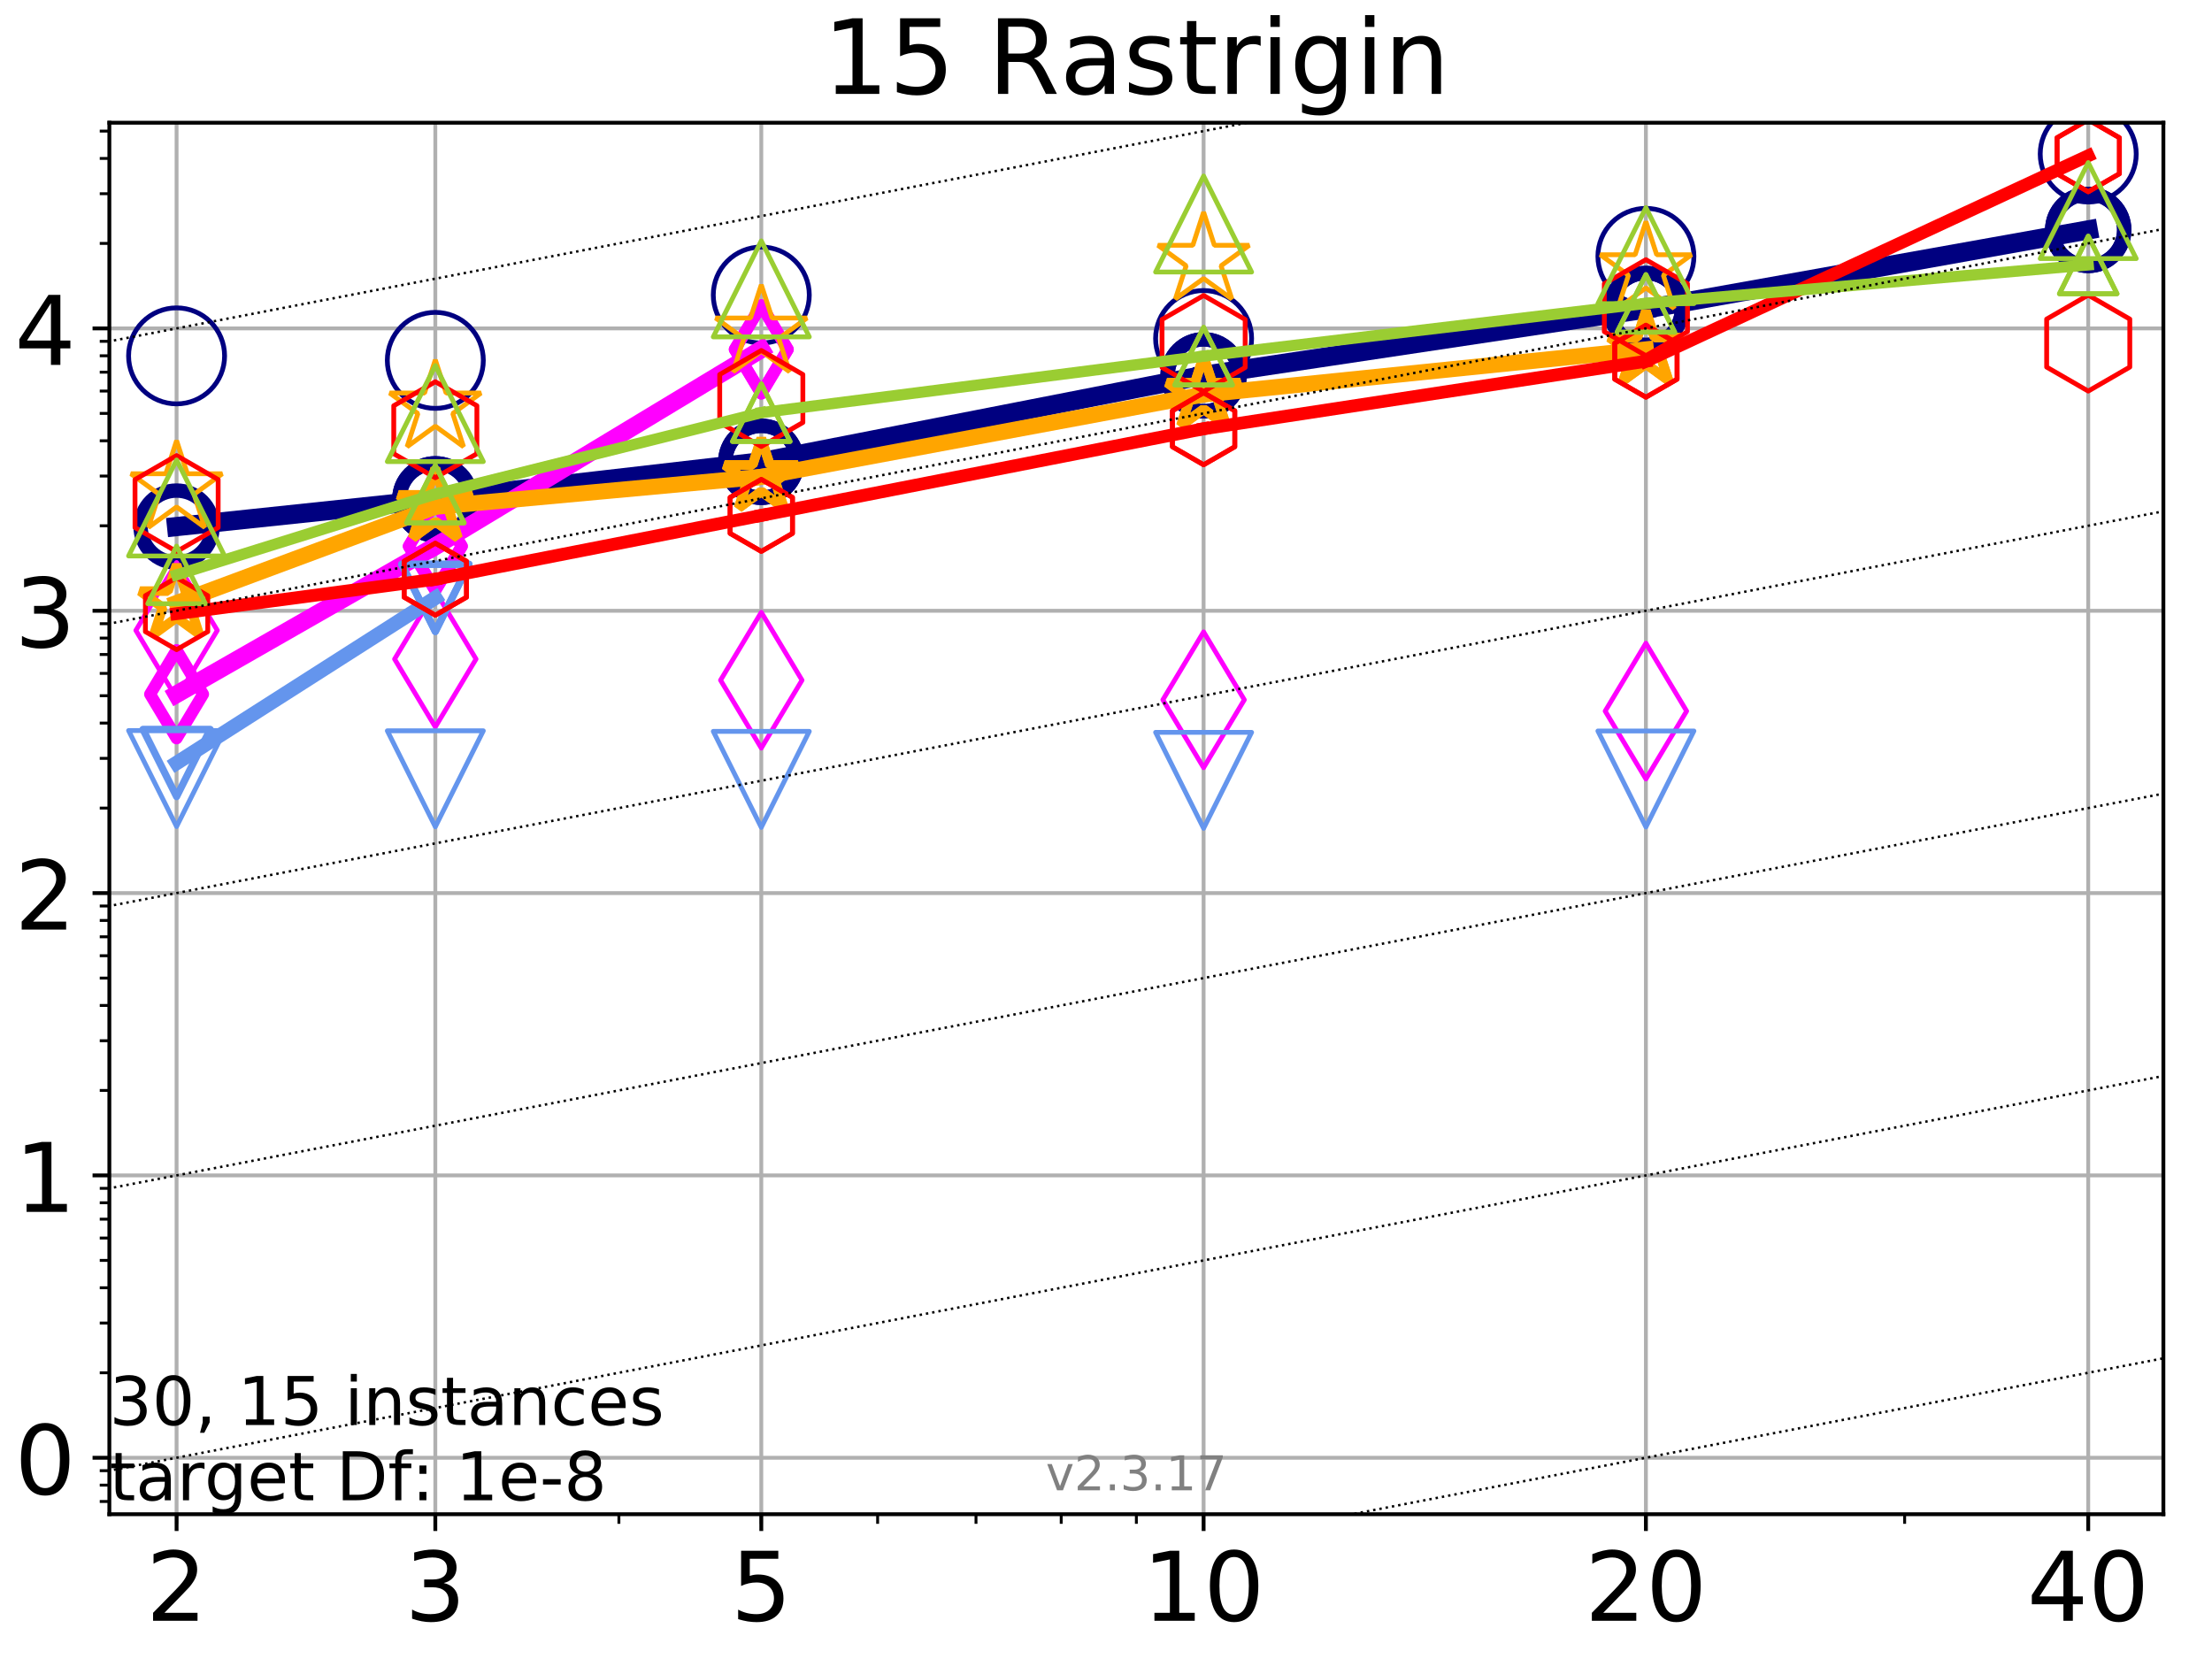 <?xml version="1.0" encoding="utf-8" standalone="no"?>
<!DOCTYPE svg PUBLIC "-//W3C//DTD SVG 1.1//EN"
  "http://www.w3.org/Graphics/SVG/1.1/DTD/svg11.dtd">
<!-- Created with matplotlib (https://matplotlib.org/) -->
<svg height="345.6pt" version="1.1" viewBox="0 0 460.8 345.6" width="460.8pt" xmlns="http://www.w3.org/2000/svg" xmlns:xlink="http://www.w3.org/1999/xlink">
 <defs>
  <style type="text/css">
*{stroke-linecap:butt;stroke-linejoin:round;}
  </style>
 </defs>
 <g id="figure_1">
  <g id="patch_1">
   <path d="M 0 345.6 
L 460.8 345.6 
L 460.8 0 
L 0 0 
z
" style="fill:#ffffff;"/>
  </g>
  <g id="axes_1">
   <g id="patch_2">
    <path d="M 22.78 315.44 
L 450.672 315.44 
L 450.672 25.56 
L 22.78 25.56 
z
" style="fill:#ffffff;"/>
   </g>
   <g id="matplotlib.axis_1">
    <g id="xtick_1">
     <g id="line2d_1">
      <path clip-path="url(#pf919f2ce60)" d="M 36.786 315.44 
L 36.786 25.56 
" style="fill:none;stroke:#b0b0b0;stroke-linecap:square;stroke-width:0.8;"/>
     </g>
     <g id="line2d_2">
      <defs>
       <path d="M 0 0 
L 0 3.5 
" id="m1b8f39b31f" style="stroke:#000000;stroke-width:0.8;"/>
      </defs>
      <g>
       <use style="stroke:#000000;stroke-width:0.8;" x="36.786" xlink:href="#m1b8f39b31f" y="315.44"/>
      </g>
     </g>
     <g id="text_1">
      <!-- 2 -->
      <defs>
       <path d="M 19.188 8.297 
L 53.609 8.297 
L 53.609 0 
L 7.328 0 
L 7.328 8.297 
Q 12.938 14.109 22.625 23.891 
Q 32.328 33.688 34.812 36.531 
Q 39.547 41.844 41.422 45.531 
Q 43.312 49.219 43.312 52.781 
Q 43.312 58.594 39.234 62.25 
Q 35.156 65.922 28.609 65.922 
Q 23.969 65.922 18.812 64.312 
Q 13.672 62.703 7.812 59.422 
L 7.812 69.391 
Q 13.766 71.781 18.938 73 
Q 24.125 74.219 28.422 74.219 
Q 39.75 74.219 46.484 68.547 
Q 53.219 62.891 53.219 53.422 
Q 53.219 48.922 51.531 44.891 
Q 49.859 40.875 45.406 35.406 
Q 44.188 33.984 37.641 27.219 
Q 31.109 20.453 19.188 8.297 
z
" id="DejaVuSans-50"/>
      </defs>
      <g transform="translate(30.423 337.637)scale(0.2 -0.2)">
       <use xlink:href="#DejaVuSans-50"/>
      </g>
     </g>
    </g>
    <g id="xtick_2">
     <g id="line2d_3">
      <path clip-path="url(#pf919f2ce60)" d="M 90.685 315.44 
L 90.685 25.56 
" style="fill:none;stroke:#b0b0b0;stroke-linecap:square;stroke-width:0.8;"/>
     </g>
     <g id="line2d_4">
      <g>
       <use style="stroke:#000000;stroke-width:0.8;" x="90.685" xlink:href="#m1b8f39b31f" y="315.44"/>
      </g>
     </g>
     <g id="text_2">
      <!-- 3 -->
      <defs>
       <path d="M 40.578 39.312 
Q 47.656 37.797 51.625 33 
Q 55.609 28.219 55.609 21.188 
Q 55.609 10.406 48.188 4.484 
Q 40.766 -1.422 27.094 -1.422 
Q 22.516 -1.422 17.656 -0.516 
Q 12.797 0.391 7.625 2.203 
L 7.625 11.719 
Q 11.719 9.328 16.594 8.109 
Q 21.484 6.891 26.812 6.891 
Q 36.078 6.891 40.938 10.547 
Q 45.797 14.203 45.797 21.188 
Q 45.797 27.641 41.281 31.266 
Q 36.766 34.906 28.719 34.906 
L 20.219 34.906 
L 20.219 43.016 
L 29.109 43.016 
Q 36.375 43.016 40.234 45.922 
Q 44.094 48.828 44.094 54.297 
Q 44.094 59.906 40.109 62.906 
Q 36.141 65.922 28.719 65.922 
Q 24.656 65.922 20.016 65.031 
Q 15.375 64.156 9.812 62.312 
L 9.812 71.094 
Q 15.438 72.656 20.344 73.438 
Q 25.25 74.219 29.594 74.219 
Q 40.828 74.219 47.359 69.109 
Q 53.906 64.016 53.906 55.328 
Q 53.906 49.266 50.438 45.094 
Q 46.969 40.922 40.578 39.312 
z
" id="DejaVuSans-51"/>
      </defs>
      <g transform="translate(84.323 337.637)scale(0.2 -0.2)">
       <use xlink:href="#DejaVuSans-51"/>
      </g>
     </g>
    </g>
    <g id="xtick_3">
     <g id="line2d_5">
      <path clip-path="url(#pf919f2ce60)" d="M 158.59 315.44 
L 158.59 25.56 
" style="fill:none;stroke:#b0b0b0;stroke-linecap:square;stroke-width:0.8;"/>
     </g>
     <g id="line2d_6">
      <g>
       <use style="stroke:#000000;stroke-width:0.8;" x="158.59" xlink:href="#m1b8f39b31f" y="315.44"/>
      </g>
     </g>
     <g id="text_3">
      <!-- 5 -->
      <defs>
       <path d="M 10.797 72.906 
L 49.516 72.906 
L 49.516 64.594 
L 19.828 64.594 
L 19.828 46.734 
Q 21.969 47.469 24.109 47.828 
Q 26.266 48.188 28.422 48.188 
Q 40.625 48.188 47.75 41.5 
Q 54.891 34.812 54.891 23.391 
Q 54.891 11.625 47.562 5.094 
Q 40.234 -1.422 26.906 -1.422 
Q 22.312 -1.422 17.547 -0.641 
Q 12.797 0.141 7.719 1.703 
L 7.719 11.625 
Q 12.109 9.234 16.797 8.062 
Q 21.484 6.891 26.703 6.891 
Q 35.156 6.891 40.078 11.328 
Q 45.016 15.766 45.016 23.391 
Q 45.016 31 40.078 35.438 
Q 35.156 39.891 26.703 39.891 
Q 22.75 39.891 18.812 39.016 
Q 14.891 38.141 10.797 36.281 
z
" id="DejaVuSans-53"/>
      </defs>
      <g transform="translate(152.228 337.637)scale(0.2 -0.2)">
       <use xlink:href="#DejaVuSans-53"/>
      </g>
     </g>
    </g>
    <g id="xtick_4">
     <g id="line2d_7">
      <path clip-path="url(#pf919f2ce60)" d="M 250.732 315.44 
L 250.732 25.56 
" style="fill:none;stroke:#b0b0b0;stroke-linecap:square;stroke-width:0.8;"/>
     </g>
     <g id="line2d_8">
      <g>
       <use style="stroke:#000000;stroke-width:0.8;" x="250.732" xlink:href="#m1b8f39b31f" y="315.44"/>
      </g>
     </g>
     <g id="text_4">
      <!-- 10 -->
      <defs>
       <path d="M 12.406 8.297 
L 28.516 8.297 
L 28.516 63.922 
L 10.984 60.406 
L 10.984 69.391 
L 28.422 72.906 
L 38.281 72.906 
L 38.281 8.297 
L 54.391 8.297 
L 54.391 0 
L 12.406 0 
z
" id="DejaVuSans-49"/>
       <path d="M 31.781 66.406 
Q 24.172 66.406 20.328 58.906 
Q 16.5 51.422 16.5 36.375 
Q 16.5 21.391 20.328 13.891 
Q 24.172 6.391 31.781 6.391 
Q 39.453 6.391 43.281 13.891 
Q 47.125 21.391 47.125 36.375 
Q 47.125 51.422 43.281 58.906 
Q 39.453 66.406 31.781 66.406 
z
M 31.781 74.219 
Q 44.047 74.219 50.516 64.516 
Q 56.984 54.828 56.984 36.375 
Q 56.984 17.969 50.516 8.266 
Q 44.047 -1.422 31.781 -1.422 
Q 19.531 -1.422 13.062 8.266 
Q 6.594 17.969 6.594 36.375 
Q 6.594 54.828 13.062 64.516 
Q 19.531 74.219 31.781 74.219 
z
" id="DejaVuSans-48"/>
      </defs>
      <g transform="translate(238.007 337.637)scale(0.2 -0.2)">
       <use xlink:href="#DejaVuSans-49"/>
       <use x="63.623" xlink:href="#DejaVuSans-48"/>
      </g>
     </g>
    </g>
    <g id="xtick_5">
     <g id="line2d_9">
      <path clip-path="url(#pf919f2ce60)" d="M 342.873 315.44 
L 342.873 25.56 
" style="fill:none;stroke:#b0b0b0;stroke-linecap:square;stroke-width:0.8;"/>
     </g>
     <g id="line2d_10">
      <g>
       <use style="stroke:#000000;stroke-width:0.8;" x="342.873" xlink:href="#m1b8f39b31f" y="315.44"/>
      </g>
     </g>
     <g id="text_5">
      <!-- 20 -->
      <g transform="translate(330.148 337.637)scale(0.2 -0.2)">
       <use xlink:href="#DejaVuSans-50"/>
       <use x="63.623" xlink:href="#DejaVuSans-48"/>
      </g>
     </g>
    </g>
    <g id="xtick_6">
     <g id="line2d_11">
      <path clip-path="url(#pf919f2ce60)" d="M 435.015 315.44 
L 435.015 25.56 
" style="fill:none;stroke:#b0b0b0;stroke-linecap:square;stroke-width:0.8;"/>
     </g>
     <g id="line2d_12">
      <g>
       <use style="stroke:#000000;stroke-width:0.8;" x="435.015" xlink:href="#m1b8f39b31f" y="315.44"/>
      </g>
     </g>
     <g id="text_6">
      <!-- 40 -->
      <defs>
       <path d="M 37.797 64.312 
L 12.891 25.391 
L 37.797 25.391 
z
M 35.203 72.906 
L 47.609 72.906 
L 47.609 25.391 
L 58.016 25.391 
L 58.016 17.188 
L 47.609 17.188 
L 47.609 0 
L 37.797 0 
L 37.797 17.188 
L 4.891 17.188 
L 4.891 26.703 
z
" id="DejaVuSans-52"/>
      </defs>
      <g transform="translate(422.29 337.637)scale(0.2 -0.2)">
       <use xlink:href="#DejaVuSans-52"/>
       <use x="63.623" xlink:href="#DejaVuSans-48"/>
      </g>
     </g>
    </g>
    <g id="xtick_7">
     <g id="line2d_13">
      <defs>
       <path d="M 0 0 
L 0 2 
" id="m46d5a27f2d" style="stroke:#000000;stroke-width:0.6;"/>
      </defs>
      <g>
       <use style="stroke:#000000;stroke-width:0.6;" x="36.786" xlink:href="#m46d5a27f2d" y="315.44"/>
      </g>
     </g>
    </g>
    <g id="xtick_8">
     <g id="line2d_14">
      <g>
       <use style="stroke:#000000;stroke-width:0.6;" x="90.685" xlink:href="#m46d5a27f2d" y="315.44"/>
      </g>
     </g>
    </g>
    <g id="xtick_9">
     <g id="line2d_15">
      <g>
       <use style="stroke:#000000;stroke-width:0.6;" x="128.927" xlink:href="#m46d5a27f2d" y="315.44"/>
      </g>
     </g>
    </g>
    <g id="xtick_10">
     <g id="line2d_16">
      <g>
       <use style="stroke:#000000;stroke-width:0.6;" x="158.59" xlink:href="#m46d5a27f2d" y="315.44"/>
      </g>
     </g>
    </g>
    <g id="xtick_11">
     <g id="line2d_17">
      <g>
       <use style="stroke:#000000;stroke-width:0.6;" x="182.827" xlink:href="#m46d5a27f2d" y="315.44"/>
      </g>
     </g>
    </g>
    <g id="xtick_12">
     <g id="line2d_18">
      <g>
       <use style="stroke:#000000;stroke-width:0.6;" x="203.318" xlink:href="#m46d5a27f2d" y="315.44"/>
      </g>
     </g>
    </g>
    <g id="xtick_13">
     <g id="line2d_19">
      <g>
       <use style="stroke:#000000;stroke-width:0.6;" x="221.069" xlink:href="#m46d5a27f2d" y="315.44"/>
      </g>
     </g>
    </g>
    <g id="xtick_14">
     <g id="line2d_20">
      <g>
       <use style="stroke:#000000;stroke-width:0.6;" x="236.726" xlink:href="#m46d5a27f2d" y="315.44"/>
      </g>
     </g>
    </g>
    <g id="xtick_15">
     <g id="line2d_21">
      <g>
       <use style="stroke:#000000;stroke-width:0.6;" x="342.873" xlink:href="#m46d5a27f2d" y="315.44"/>
      </g>
     </g>
    </g>
    <g id="xtick_16">
     <g id="line2d_22">
      <g>
       <use style="stroke:#000000;stroke-width:0.6;" x="396.773" xlink:href="#m46d5a27f2d" y="315.44"/>
      </g>
     </g>
    </g>
    <g id="xtick_17">
     <g id="line2d_23">
      <g>
       <use style="stroke:#000000;stroke-width:0.6;" x="435.015" xlink:href="#m46d5a27f2d" y="315.44"/>
      </g>
     </g>
    </g>
   </g>
   <g id="matplotlib.axis_2">
    <g id="ytick_1">
     <g id="line2d_24">
      <path clip-path="url(#pf919f2ce60)" d="M 22.78 303.677 
L 450.672 303.677 
" style="fill:none;stroke:#b0b0b0;stroke-linecap:square;stroke-width:0.8;"/>
     </g>
     <g id="line2d_25">
      <defs>
       <path d="M 0 0 
L -3.5 0 
" id="m26dffdfd62" style="stroke:#000000;stroke-width:0.8;"/>
      </defs>
      <g>
       <use style="stroke:#000000;stroke-width:0.8;" x="22.78" xlink:href="#m26dffdfd62" y="303.677"/>
      </g>
     </g>
     <g id="text_7">
      <!-- 0 -->
      <g transform="translate(3.055 311.275)scale(0.2 -0.2)">
       <use xlink:href="#DejaVuSans-48"/>
      </g>
     </g>
    </g>
    <g id="ytick_2">
     <g id="line2d_26">
      <path clip-path="url(#pf919f2ce60)" d="M 22.78 244.862 
L 450.672 244.862 
" style="fill:none;stroke:#b0b0b0;stroke-linecap:square;stroke-width:0.8;"/>
     </g>
     <g id="line2d_27">
      <g>
       <use style="stroke:#000000;stroke-width:0.8;" x="22.78" xlink:href="#m26dffdfd62" y="244.862"/>
      </g>
     </g>
     <g id="text_8">
      <!-- 1 -->
      <g transform="translate(3.055 252.46)scale(0.2 -0.2)">
       <use xlink:href="#DejaVuSans-49"/>
      </g>
     </g>
    </g>
    <g id="ytick_3">
     <g id="line2d_28">
      <path clip-path="url(#pf919f2ce60)" d="M 22.78 186.046 
L 450.672 186.046 
" style="fill:none;stroke:#b0b0b0;stroke-linecap:square;stroke-width:0.8;"/>
     </g>
     <g id="line2d_29">
      <g>
       <use style="stroke:#000000;stroke-width:0.8;" x="22.78" xlink:href="#m26dffdfd62" y="186.046"/>
      </g>
     </g>
     <g id="text_9">
      <!-- 2 -->
      <g transform="translate(3.055 193.645)scale(0.2 -0.2)">
       <use xlink:href="#DejaVuSans-50"/>
      </g>
     </g>
    </g>
    <g id="ytick_4">
     <g id="line2d_30">
      <path clip-path="url(#pf919f2ce60)" d="M 22.78 127.231 
L 450.672 127.231 
" style="fill:none;stroke:#b0b0b0;stroke-linecap:square;stroke-width:0.8;"/>
     </g>
     <g id="line2d_31">
      <g>
       <use style="stroke:#000000;stroke-width:0.8;" x="22.78" xlink:href="#m26dffdfd62" y="127.231"/>
      </g>
     </g>
     <g id="text_10">
      <!-- 3 -->
      <g transform="translate(3.055 134.829)scale(0.2 -0.2)">
       <use xlink:href="#DejaVuSans-51"/>
      </g>
     </g>
    </g>
    <g id="ytick_5">
     <g id="line2d_32">
      <path clip-path="url(#pf919f2ce60)" d="M 22.78 68.416 
L 450.672 68.416 
" style="fill:none;stroke:#b0b0b0;stroke-linecap:square;stroke-width:0.8;"/>
     </g>
     <g id="line2d_33">
      <g>
       <use style="stroke:#000000;stroke-width:0.8;" x="22.78" xlink:href="#m26dffdfd62" y="68.416"/>
      </g>
     </g>
     <g id="text_11">
      <!-- 4 -->
      <g transform="translate(3.055 76.014)scale(0.2 -0.2)">
       <use xlink:href="#DejaVuSans-52"/>
      </g>
     </g>
    </g>
    <g id="ytick_6">
     <g id="line2d_34">
      <defs>
       <path d="M 0 0 
L -2 0 
" id="m050c83ac6c" style="stroke:#000000;stroke-width:0.6;"/>
      </defs>
      <g>
       <use style="stroke:#000000;stroke-width:0.6;" x="22.78" xlink:href="#m050c83ac6c" y="312.788"/>
      </g>
     </g>
    </g>
    <g id="ytick_7">
     <g id="line2d_35">
      <g>
       <use style="stroke:#000000;stroke-width:0.6;" x="22.78" xlink:href="#m050c83ac6c" y="309.377"/>
      </g>
     </g>
    </g>
    <g id="ytick_8">
     <g id="line2d_36">
      <g>
       <use style="stroke:#000000;stroke-width:0.6;" x="22.78" xlink:href="#m050c83ac6c" y="306.368"/>
      </g>
     </g>
    </g>
    <g id="ytick_9">
     <g id="line2d_37">
      <g>
       <use style="stroke:#000000;stroke-width:0.6;" x="22.78" xlink:href="#m050c83ac6c" y="285.972"/>
      </g>
     </g>
    </g>
    <g id="ytick_10">
     <g id="line2d_38">
      <g>
       <use style="stroke:#000000;stroke-width:0.6;" x="22.78" xlink:href="#m050c83ac6c" y="275.615"/>
      </g>
     </g>
    </g>
    <g id="ytick_11">
     <g id="line2d_39">
      <g>
       <use style="stroke:#000000;stroke-width:0.6;" x="22.78" xlink:href="#m050c83ac6c" y="268.267"/>
      </g>
     </g>
    </g>
    <g id="ytick_12">
     <g id="line2d_40">
      <g>
       <use style="stroke:#000000;stroke-width:0.6;" x="22.78" xlink:href="#m050c83ac6c" y="262.567"/>
      </g>
     </g>
    </g>
    <g id="ytick_13">
     <g id="line2d_41">
      <g>
       <use style="stroke:#000000;stroke-width:0.6;" x="22.78" xlink:href="#m050c83ac6c" y="257.91"/>
      </g>
     </g>
    </g>
    <g id="ytick_14">
     <g id="line2d_42">
      <g>
       <use style="stroke:#000000;stroke-width:0.6;" x="22.78" xlink:href="#m050c83ac6c" y="253.972"/>
      </g>
     </g>
    </g>
    <g id="ytick_15">
     <g id="line2d_43">
      <g>
       <use style="stroke:#000000;stroke-width:0.6;" x="22.78" xlink:href="#m050c83ac6c" y="250.561"/>
      </g>
     </g>
    </g>
    <g id="ytick_16">
     <g id="line2d_44">
      <g>
       <use style="stroke:#000000;stroke-width:0.6;" x="22.78" xlink:href="#m050c83ac6c" y="247.553"/>
      </g>
     </g>
    </g>
    <g id="ytick_17">
     <g id="line2d_45">
      <g>
       <use style="stroke:#000000;stroke-width:0.6;" x="22.78" xlink:href="#m050c83ac6c" y="227.156"/>
      </g>
     </g>
    </g>
    <g id="ytick_18">
     <g id="line2d_46">
      <g>
       <use style="stroke:#000000;stroke-width:0.6;" x="22.78" xlink:href="#m050c83ac6c" y="216.8"/>
      </g>
     </g>
    </g>
    <g id="ytick_19">
     <g id="line2d_47">
      <g>
       <use style="stroke:#000000;stroke-width:0.6;" x="22.78" xlink:href="#m050c83ac6c" y="209.451"/>
      </g>
     </g>
    </g>
    <g id="ytick_20">
     <g id="line2d_48">
      <g>
       <use style="stroke:#000000;stroke-width:0.6;" x="22.78" xlink:href="#m050c83ac6c" y="203.752"/>
      </g>
     </g>
    </g>
    <g id="ytick_21">
     <g id="line2d_49">
      <g>
       <use style="stroke:#000000;stroke-width:0.6;" x="22.78" xlink:href="#m050c83ac6c" y="199.094"/>
      </g>
     </g>
    </g>
    <g id="ytick_22">
     <g id="line2d_50">
      <g>
       <use style="stroke:#000000;stroke-width:0.6;" x="22.78" xlink:href="#m050c83ac6c" y="195.157"/>
      </g>
     </g>
    </g>
    <g id="ytick_23">
     <g id="line2d_51">
      <g>
       <use style="stroke:#000000;stroke-width:0.6;" x="22.78" xlink:href="#m050c83ac6c" y="191.746"/>
      </g>
     </g>
    </g>
    <g id="ytick_24">
     <g id="line2d_52">
      <g>
       <use style="stroke:#000000;stroke-width:0.6;" x="22.78" xlink:href="#m050c83ac6c" y="188.738"/>
      </g>
     </g>
    </g>
    <g id="ytick_25">
     <g id="line2d_53">
      <g>
       <use style="stroke:#000000;stroke-width:0.6;" x="22.78" xlink:href="#m050c83ac6c" y="168.341"/>
      </g>
     </g>
    </g>
    <g id="ytick_26">
     <g id="line2d_54">
      <g>
       <use style="stroke:#000000;stroke-width:0.6;" x="22.78" xlink:href="#m050c83ac6c" y="157.984"/>
      </g>
     </g>
    </g>
    <g id="ytick_27">
     <g id="line2d_55">
      <g>
       <use style="stroke:#000000;stroke-width:0.6;" x="22.78" xlink:href="#m050c83ac6c" y="150.636"/>
      </g>
     </g>
    </g>
    <g id="ytick_28">
     <g id="line2d_56">
      <g>
       <use style="stroke:#000000;stroke-width:0.6;" x="22.78" xlink:href="#m050c83ac6c" y="144.936"/>
      </g>
     </g>
    </g>
    <g id="ytick_29">
     <g id="line2d_57">
      <g>
       <use style="stroke:#000000;stroke-width:0.6;" x="22.78" xlink:href="#m050c83ac6c" y="140.279"/>
      </g>
     </g>
    </g>
    <g id="ytick_30">
     <g id="line2d_58">
      <g>
       <use style="stroke:#000000;stroke-width:0.6;" x="22.78" xlink:href="#m050c83ac6c" y="136.342"/>
      </g>
     </g>
    </g>
    <g id="ytick_31">
     <g id="line2d_59">
      <g>
       <use style="stroke:#000000;stroke-width:0.6;" x="22.78" xlink:href="#m050c83ac6c" y="132.931"/>
      </g>
     </g>
    </g>
    <g id="ytick_32">
     <g id="line2d_60">
      <g>
       <use style="stroke:#000000;stroke-width:0.6;" x="22.78" xlink:href="#m050c83ac6c" y="129.922"/>
      </g>
     </g>
    </g>
    <g id="ytick_33">
     <g id="line2d_61">
      <g>
       <use style="stroke:#000000;stroke-width:0.6;" x="22.78" xlink:href="#m050c83ac6c" y="109.526"/>
      </g>
     </g>
    </g>
    <g id="ytick_34">
     <g id="line2d_62">
      <g>
       <use style="stroke:#000000;stroke-width:0.6;" x="22.78" xlink:href="#m050c83ac6c" y="99.169"/>
      </g>
     </g>
    </g>
    <g id="ytick_35">
     <g id="line2d_63">
      <g>
       <use style="stroke:#000000;stroke-width:0.6;" x="22.78" xlink:href="#m050c83ac6c" y="91.821"/>
      </g>
     </g>
    </g>
    <g id="ytick_36">
     <g id="line2d_64">
      <g>
       <use style="stroke:#000000;stroke-width:0.6;" x="22.78" xlink:href="#m050c83ac6c" y="86.121"/>
      </g>
     </g>
    </g>
    <g id="ytick_37">
     <g id="line2d_65">
      <g>
       <use style="stroke:#000000;stroke-width:0.6;" x="22.78" xlink:href="#m050c83ac6c" y="81.464"/>
      </g>
     </g>
    </g>
    <g id="ytick_38">
     <g id="line2d_66">
      <g>
       <use style="stroke:#000000;stroke-width:0.6;" x="22.78" xlink:href="#m050c83ac6c" y="77.526"/>
      </g>
     </g>
    </g>
    <g id="ytick_39">
     <g id="line2d_67">
      <g>
       <use style="stroke:#000000;stroke-width:0.6;" x="22.78" xlink:href="#m050c83ac6c" y="74.116"/>
      </g>
     </g>
    </g>
    <g id="ytick_40">
     <g id="line2d_68">
      <g>
       <use style="stroke:#000000;stroke-width:0.6;" x="22.78" xlink:href="#m050c83ac6c" y="71.107"/>
      </g>
     </g>
    </g>
    <g id="ytick_41">
     <g id="line2d_69">
      <g>
       <use style="stroke:#000000;stroke-width:0.6;" x="22.78" xlink:href="#m050c83ac6c" y="50.711"/>
      </g>
     </g>
    </g>
    <g id="ytick_42">
     <g id="line2d_70">
      <g>
       <use style="stroke:#000000;stroke-width:0.6;" x="22.78" xlink:href="#m050c83ac6c" y="40.354"/>
      </g>
     </g>
    </g>
    <g id="ytick_43">
     <g id="line2d_71">
      <g>
       <use style="stroke:#000000;stroke-width:0.6;" x="22.78" xlink:href="#m050c83ac6c" y="33.005"/>
      </g>
     </g>
    </g>
    <g id="ytick_44">
     <g id="line2d_72">
      <g>
       <use style="stroke:#000000;stroke-width:0.6;" x="22.78" xlink:href="#m050c83ac6c" y="27.306"/>
      </g>
     </g>
    </g>
   </g>
   <g id="line2d_73">
    <path clip-path="url(#pf919f2ce60)" d="M 36.786 109.696 
L 90.685 104.018 
" style="fill:none;stroke:#000080;stroke-linecap:square;stroke-width:4;"/>
    <defs>
     <path d="M 0 7.5 
C 1.989 7.5 3.897 6.71 5.303 5.303 
C 6.71 3.897 7.5 1.989 7.5 0 
C 7.5 -1.989 6.71 -3.897 5.303 -5.303 
C 3.897 -6.71 1.989 -7.5 0 -7.5 
C -1.989 -7.5 -3.897 -6.71 -5.303 -5.303 
C -6.71 -3.897 -7.5 -1.989 -7.5 0 
C -7.5 1.989 -6.71 3.897 -5.303 5.303 
C -3.897 6.71 -1.989 7.5 0 7.5 
z
" id="m140e407a21" style="stroke:#000080;stroke-width:3;"/>
    </defs>
    <g clip-path="url(#pf919f2ce60)">
     <use style="fill-opacity:0;stroke:#000080;stroke-width:3;" x="36.786" xlink:href="#m140e407a21" y="109.696"/>
     <use style="fill-opacity:0;stroke:#000080;stroke-width:3;" x="90.685" xlink:href="#m140e407a21" y="104.018"/>
    </g>
   </g>
   <g id="line2d_74">
    <path clip-path="url(#pf919f2ce60)" d="M 90.685 104.018 
L 158.59 96.202 
" style="fill:none;stroke:#000080;stroke-linecap:square;stroke-width:4;"/>
    <g clip-path="url(#pf919f2ce60)">
     <use style="fill-opacity:0;stroke:#000080;stroke-width:3;" x="90.685" xlink:href="#m140e407a21" y="104.018"/>
     <use style="fill-opacity:0;stroke:#000080;stroke-width:3;" x="158.59" xlink:href="#m140e407a21" y="96.202"/>
    </g>
   </g>
   <g id="line2d_75">
    <path clip-path="url(#pf919f2ce60)" d="M 158.59 96.202 
L 250.732 78.189 
" style="fill:none;stroke:#000080;stroke-linecap:square;stroke-width:4;"/>
    <g clip-path="url(#pf919f2ce60)">
     <use style="fill-opacity:0;stroke:#000080;stroke-width:3;" x="158.59" xlink:href="#m140e407a21" y="96.202"/>
     <use style="fill-opacity:0;stroke:#000080;stroke-width:3;" x="250.732" xlink:href="#m140e407a21" y="78.189"/>
    </g>
   </g>
   <g id="line2d_76">
    <path clip-path="url(#pf919f2ce60)" d="M 250.732 78.189 
L 342.873 64.37 
" style="fill:none;stroke:#000080;stroke-linecap:square;stroke-width:4;"/>
    <g clip-path="url(#pf919f2ce60)">
     <use style="fill-opacity:0;stroke:#000080;stroke-width:3;" x="250.732" xlink:href="#m140e407a21" y="78.189"/>
     <use style="fill-opacity:0;stroke:#000080;stroke-width:3;" x="342.873" xlink:href="#m140e407a21" y="64.37"/>
    </g>
   </g>
   <g id="line2d_77">
    <path clip-path="url(#pf919f2ce60)" d="M 342.873 64.37 
L 435.015 47.893 
" style="fill:none;stroke:#000080;stroke-linecap:square;stroke-width:4;"/>
    <g clip-path="url(#pf919f2ce60)">
     <use style="fill-opacity:0;stroke:#000080;stroke-width:3;" x="342.873" xlink:href="#m140e407a21" y="64.37"/>
     <use style="fill-opacity:0;stroke:#000080;stroke-width:3;" x="435.015" xlink:href="#m140e407a21" y="47.893"/>
    </g>
   </g>
   <g id="line2d_78">
    <path clip-path="url(#pf919f2ce60)" d="M 435.015 47.893 
" style="fill:none;stroke:#000080;stroke-linecap:square;stroke-width:4;"/>
    <g clip-path="url(#pf919f2ce60)">
     <use style="fill-opacity:0;stroke:#000080;stroke-width:3;" x="435.015" xlink:href="#m140e407a21" y="47.893"/>
    </g>
   </g>
   <g id="line2d_79"/>
   <g id="line2d_80">
    <defs>
     <path d="M 0 10 
C 2.652 10 5.196 8.946 7.071 7.071 
C 8.946 5.196 10 2.652 10 0 
C 10 -2.652 8.946 -5.196 7.071 -7.071 
C 5.196 -8.946 2.652 -10 0 -10 
C -2.652 -10 -5.196 -8.946 -7.071 -7.071 
C -8.946 -5.196 -10 -2.652 -10 0 
C -10 2.652 -8.946 5.196 -7.071 7.071 
C -5.196 8.946 -2.652 10 0 10 
z
" id="m36374aa83f" style="stroke:#000080;"/>
    </defs>
    <g clip-path="url(#pf919f2ce60)">
     <use style="fill-opacity:0;stroke:#000080;" x="36.786" xlink:href="#m36374aa83f" y="74.135"/>
     <use style="fill-opacity:0;stroke:#000080;" x="90.685" xlink:href="#m36374aa83f" y="75.072"/>
     <use style="fill-opacity:0;stroke:#000080;" x="158.59" xlink:href="#m36374aa83f" y="61.46"/>
     <use style="fill-opacity:0;stroke:#000080;" x="250.732" xlink:href="#m36374aa83f" y="70.525"/>
     <use style="fill-opacity:0;stroke:#000080;" x="342.873" xlink:href="#m36374aa83f" y="53.405"/>
     <use style="fill-opacity:0;stroke:#000080;" x="435.015" xlink:href="#m36374aa83f" y="32.084"/>
    </g>
   </g>
   <g id="line2d_81">
    <path clip-path="url(#pf919f2ce60)" d="M 36.786 144.617 
L 90.685 113.787 
" style="fill:none;stroke:#ff00ff;stroke-linecap:square;stroke-width:3.667;"/>
    <defs>
     <path d="M -0 9.192 
L 5.515 0 
L 0 -9.192 
L -5.515 -0 
z
" id="me52b75b079" style="stroke:#ff00ff;stroke-linejoin:miter;stroke-width:2.5;"/>
    </defs>
    <g clip-path="url(#pf919f2ce60)">
     <use style="fill-opacity:0;stroke:#ff00ff;stroke-linejoin:miter;stroke-width:2.5;" x="36.786" xlink:href="#me52b75b079" y="144.617"/>
     <use style="fill-opacity:0;stroke:#ff00ff;stroke-linejoin:miter;stroke-width:2.5;" x="90.685" xlink:href="#me52b75b079" y="113.787"/>
    </g>
   </g>
   <g id="line2d_82">
    <path clip-path="url(#pf919f2ce60)" d="M 90.685 113.787 
L 158.59 72.789 
" style="fill:none;stroke:#ff00ff;stroke-linecap:square;stroke-width:3.667;"/>
    <g clip-path="url(#pf919f2ce60)">
     <use style="fill-opacity:0;stroke:#ff00ff;stroke-linejoin:miter;stroke-width:2.5;" x="90.685" xlink:href="#me52b75b079" y="113.787"/>
     <use style="fill-opacity:0;stroke:#ff00ff;stroke-linejoin:miter;stroke-width:2.5;" x="158.59" xlink:href="#me52b75b079" y="72.789"/>
    </g>
   </g>
   <g id="line2d_83">
    <path clip-path="url(#pf919f2ce60)" d="M 158.59 72.789 
" style="fill:none;stroke:#ff00ff;stroke-linecap:square;stroke-width:3.667;"/>
    <g clip-path="url(#pf919f2ce60)">
     <use style="fill-opacity:0;stroke:#ff00ff;stroke-linejoin:miter;stroke-width:2.5;" x="158.59" xlink:href="#me52b75b079" y="72.789"/>
    </g>
   </g>
   <g id="line2d_84"/>
   <g id="line2d_85">
    <defs>
     <path d="M -0 14.142 
L 8.485 0 
L -0 -14.142 
L -8.485 -0 
z
" id="mb9e701a193" style="stroke:#ff00ff;stroke-linejoin:miter;"/>
    </defs>
    <g clip-path="url(#pf919f2ce60)">
     <use style="fill-opacity:0;stroke:#ff00ff;stroke-linejoin:miter;" x="36.786" xlink:href="#mb9e701a193" y="131.322"/>
     <use style="fill-opacity:0;stroke:#ff00ff;stroke-linejoin:miter;" x="90.685" xlink:href="#mb9e701a193" y="137.296"/>
     <use style="fill-opacity:0;stroke:#ff00ff;stroke-linejoin:miter;" x="158.59" xlink:href="#mb9e701a193" y="141.697"/>
     <use style="fill-opacity:0;stroke:#ff00ff;stroke-linejoin:miter;" x="250.732" xlink:href="#mb9e701a193" y="145.778"/>
     <use style="fill-opacity:0;stroke:#ff00ff;stroke-linejoin:miter;" x="342.873" xlink:href="#mb9e701a193" y="148.132"/>
    </g>
   </g>
   <g id="line2d_86">
    <path clip-path="url(#pf919f2ce60)" d="M 36.786 125.611 
L 90.685 105.578 
" style="fill:none;stroke:#ffa500;stroke-linecap:square;stroke-width:3.333;"/>
    <defs>
     <path d="M 0 -8 
L -1.796 -2.472 
L -7.608 -2.472 
L -2.906 0.944 
L -4.702 6.472 
L -0 3.056 
L 4.702 6.472 
L 2.906 0.944 
L 7.608 -2.472 
L 1.796 -2.472 
z
" id="m3a1e3bc740" style="stroke:#ffa500;stroke-linejoin:bevel;stroke-width:2;"/>
    </defs>
    <g clip-path="url(#pf919f2ce60)">
     <use style="fill-opacity:0;stroke:#ffa500;stroke-linejoin:bevel;stroke-width:2;" x="36.786" xlink:href="#m3a1e3bc740" y="125.611"/>
     <use style="fill-opacity:0;stroke:#ffa500;stroke-linejoin:bevel;stroke-width:2;" x="90.685" xlink:href="#m3a1e3bc740" y="105.578"/>
    </g>
   </g>
   <g id="line2d_87">
    <path clip-path="url(#pf919f2ce60)" d="M 90.685 105.578 
L 158.59 99.325 
" style="fill:none;stroke:#ffa500;stroke-linecap:square;stroke-width:3.333;"/>
    <g clip-path="url(#pf919f2ce60)">
     <use style="fill-opacity:0;stroke:#ffa500;stroke-linejoin:bevel;stroke-width:2;" x="90.685" xlink:href="#m3a1e3bc740" y="105.578"/>
     <use style="fill-opacity:0;stroke:#ffa500;stroke-linejoin:bevel;stroke-width:2;" x="158.59" xlink:href="#m3a1e3bc740" y="99.325"/>
    </g>
   </g>
   <g id="line2d_88">
    <path clip-path="url(#pf919f2ce60)" d="M 158.59 99.325 
L 250.732 82.179 
" style="fill:none;stroke:#ffa500;stroke-linecap:square;stroke-width:3.333;"/>
    <g clip-path="url(#pf919f2ce60)">
     <use style="fill-opacity:0;stroke:#ffa500;stroke-linejoin:bevel;stroke-width:2;" x="158.59" xlink:href="#m3a1e3bc740" y="99.325"/>
     <use style="fill-opacity:0;stroke:#ffa500;stroke-linejoin:bevel;stroke-width:2;" x="250.732" xlink:href="#m3a1e3bc740" y="82.179"/>
    </g>
   </g>
   <g id="line2d_89">
    <path clip-path="url(#pf919f2ce60)" d="M 250.732 82.179 
L 342.873 72.777 
" style="fill:none;stroke:#ffa500;stroke-linecap:square;stroke-width:3.333;"/>
    <g clip-path="url(#pf919f2ce60)">
     <use style="fill-opacity:0;stroke:#ffa500;stroke-linejoin:bevel;stroke-width:2;" x="250.732" xlink:href="#m3a1e3bc740" y="82.179"/>
     <use style="fill-opacity:0;stroke:#ffa500;stroke-linejoin:bevel;stroke-width:2;" x="342.873" xlink:href="#m3a1e3bc740" y="72.777"/>
    </g>
   </g>
   <g id="line2d_90">
    <path clip-path="url(#pf919f2ce60)" d="M 342.873 72.777 
" style="fill:none;stroke:#ffa500;stroke-linecap:square;stroke-width:3.333;"/>
    <g clip-path="url(#pf919f2ce60)">
     <use style="fill-opacity:0;stroke:#ffa500;stroke-linejoin:bevel;stroke-width:2;" x="342.873" xlink:href="#m3a1e3bc740" y="72.777"/>
    </g>
   </g>
   <g id="line2d_91"/>
   <g id="line2d_92">
    <defs>
     <path d="M 0 -10 
L -2.245 -3.09 
L -9.511 -3.09 
L -3.633 1.18 
L -5.878 8.09 
L -0 3.82 
L 5.878 8.09 
L 3.633 1.18 
L 9.511 -3.09 
L 2.245 -3.09 
z
" id="m8e2bddc3ad" style="stroke:#ffa500;stroke-linejoin:bevel;"/>
    </defs>
    <g clip-path="url(#pf919f2ce60)">
     <use style="fill-opacity:0;stroke:#ffa500;stroke-linejoin:bevel;" x="36.786" xlink:href="#m8e2bddc3ad" y="101.785"/>
     <use style="fill-opacity:0;stroke:#ffa500;stroke-linejoin:bevel;" x="90.685" xlink:href="#m8e2bddc3ad" y="84.966"/>
     <use style="fill-opacity:0;stroke:#ffa500;stroke-linejoin:bevel;" x="158.59" xlink:href="#m8e2bddc3ad" y="69.338"/>
     <use style="fill-opacity:0;stroke:#ffa500;stroke-linejoin:bevel;" x="250.732" xlink:href="#m8e2bddc3ad" y="54.19"/>
     <use style="fill-opacity:0;stroke:#ffa500;stroke-linejoin:bevel;" x="342.873" xlink:href="#m8e2bddc3ad" y="56.153"/>
    </g>
   </g>
   <g id="line2d_93">
    <path clip-path="url(#pf919f2ce60)" d="M 36.786 158.943 
L 90.685 124.545 
" style="fill:none;stroke:#6495ed;stroke-linecap:square;stroke-width:3;"/>
    <defs>
     <path d="M -0 7 
L 7 -7 
L -7 -7 
z
" id="m34bea15e81" style="stroke:#6495ed;stroke-linejoin:miter;stroke-width:1.5;"/>
    </defs>
    <g clip-path="url(#pf919f2ce60)">
     <use style="fill-opacity:0;stroke:#6495ed;stroke-linejoin:miter;stroke-width:1.5;" x="36.786" xlink:href="#m34bea15e81" y="158.943"/>
     <use style="fill-opacity:0;stroke:#6495ed;stroke-linejoin:miter;stroke-width:1.5;" x="90.685" xlink:href="#m34bea15e81" y="124.545"/>
    </g>
   </g>
   <g id="line2d_94">
    <path clip-path="url(#pf919f2ce60)" d="M 90.685 124.545 
" style="fill:none;stroke:#6495ed;stroke-linecap:square;stroke-width:3;"/>
    <g clip-path="url(#pf919f2ce60)">
     <use style="fill-opacity:0;stroke:#6495ed;stroke-linejoin:miter;stroke-width:1.5;" x="90.685" xlink:href="#m34bea15e81" y="124.545"/>
    </g>
   </g>
   <g id="line2d_95"/>
   <g id="line2d_96">
    <defs>
     <path d="M -0 10 
L 10 -10 
L -10 -10 
z
" id="mafdfa0e013" style="stroke:#6495ed;stroke-linejoin:miter;"/>
    </defs>
    <g clip-path="url(#pf919f2ce60)">
     <use style="fill-opacity:0;stroke:#6495ed;stroke-linejoin:miter;" x="36.786" xlink:href="#mafdfa0e013" y="162.186"/>
     <use style="fill-opacity:0;stroke:#6495ed;stroke-linejoin:miter;" x="90.685" xlink:href="#mafdfa0e013" y="162.236"/>
     <use style="fill-opacity:0;stroke:#6495ed;stroke-linejoin:miter;" x="158.59" xlink:href="#mafdfa0e013" y="162.357"/>
     <use style="fill-opacity:0;stroke:#6495ed;stroke-linejoin:miter;" x="250.732" xlink:href="#mafdfa0e013" y="162.56"/>
     <use style="fill-opacity:0;stroke:#6495ed;stroke-linejoin:miter;" x="342.873" xlink:href="#mafdfa0e013" y="162.276"/>
    </g>
   </g>
   <g id="line2d_97">
    <path clip-path="url(#pf919f2ce60)" d="M 36.786 127.836 
L 90.685 120.662 
" style="fill:none;stroke:#ff0000;stroke-linecap:square;stroke-width:2.667;"/>
    <defs>
     <path d="M 0 -7.5 
L -6.495 -3.75 
L -6.495 3.75 
L -0 7.5 
L 6.495 3.75 
L 6.495 -3.75 
z
" id="mbda2d8aae2" style="stroke:#ff0000;stroke-linejoin:miter;"/>
    </defs>
    <g clip-path="url(#pf919f2ce60)">
     <use style="fill-opacity:0;stroke:#ff0000;stroke-linejoin:miter;" x="36.786" xlink:href="#mbda2d8aae2" y="127.836"/>
     <use style="fill-opacity:0;stroke:#ff0000;stroke-linejoin:miter;" x="90.685" xlink:href="#mbda2d8aae2" y="120.662"/>
    </g>
   </g>
   <g id="line2d_98">
    <path clip-path="url(#pf919f2ce60)" d="M 90.685 120.662 
L 158.59 107.367 
" style="fill:none;stroke:#ff0000;stroke-linecap:square;stroke-width:2.667;"/>
    <g clip-path="url(#pf919f2ce60)">
     <use style="fill-opacity:0;stroke:#ff0000;stroke-linejoin:miter;" x="90.685" xlink:href="#mbda2d8aae2" y="120.662"/>
     <use style="fill-opacity:0;stroke:#ff0000;stroke-linejoin:miter;" x="158.59" xlink:href="#mbda2d8aae2" y="107.367"/>
    </g>
   </g>
   <g id="line2d_99">
    <path clip-path="url(#pf919f2ce60)" d="M 158.59 107.367 
L 250.732 89.321 
" style="fill:none;stroke:#ff0000;stroke-linecap:square;stroke-width:2.667;"/>
    <g clip-path="url(#pf919f2ce60)">
     <use style="fill-opacity:0;stroke:#ff0000;stroke-linejoin:miter;" x="158.59" xlink:href="#mbda2d8aae2" y="107.367"/>
     <use style="fill-opacity:0;stroke:#ff0000;stroke-linejoin:miter;" x="250.732" xlink:href="#mbda2d8aae2" y="89.321"/>
    </g>
   </g>
   <g id="line2d_100">
    <path clip-path="url(#pf919f2ce60)" d="M 250.732 89.321 
L 342.873 75.247 
" style="fill:none;stroke:#ff0000;stroke-linecap:square;stroke-width:2.667;"/>
    <g clip-path="url(#pf919f2ce60)">
     <use style="fill-opacity:0;stroke:#ff0000;stroke-linejoin:miter;" x="250.732" xlink:href="#mbda2d8aae2" y="89.321"/>
     <use style="fill-opacity:0;stroke:#ff0000;stroke-linejoin:miter;" x="342.873" xlink:href="#mbda2d8aae2" y="75.247"/>
    </g>
   </g>
   <g id="line2d_101">
    <path clip-path="url(#pf919f2ce60)" d="M 342.873 75.247 
L 435.015 32.445 
" style="fill:none;stroke:#ff0000;stroke-linecap:square;stroke-width:2.667;"/>
    <g clip-path="url(#pf919f2ce60)">
     <use style="fill-opacity:0;stroke:#ff0000;stroke-linejoin:miter;" x="342.873" xlink:href="#mbda2d8aae2" y="75.247"/>
     <use style="fill-opacity:0;stroke:#ff0000;stroke-linejoin:miter;" x="435.015" xlink:href="#mbda2d8aae2" y="32.445"/>
    </g>
   </g>
   <g id="line2d_102">
    <path clip-path="url(#pf919f2ce60)" d="M 435.015 32.445 
" style="fill:none;stroke:#ff0000;stroke-linecap:square;stroke-width:2.667;"/>
    <g clip-path="url(#pf919f2ce60)">
     <use style="fill-opacity:0;stroke:#ff0000;stroke-linejoin:miter;" x="435.015" xlink:href="#mbda2d8aae2" y="32.445"/>
    </g>
   </g>
   <g id="line2d_103"/>
   <g id="line2d_104">
    <defs>
     <path d="M 0 -10 
L -8.66 -5 
L -8.66 5 
L -0 10 
L 8.66 5 
L 8.66 -5 
z
" id="m42287f41b6" style="stroke:#ff0000;stroke-linejoin:miter;"/>
    </defs>
    <g clip-path="url(#pf919f2ce60)">
     <use style="fill-opacity:0;stroke:#ff0000;stroke-linejoin:miter;" x="36.786" xlink:href="#m42287f41b6" y="104.901"/>
     <use style="fill-opacity:0;stroke:#ff0000;stroke-linejoin:miter;" x="90.685" xlink:href="#m42287f41b6" y="89.52"/>
     <use style="fill-opacity:0;stroke:#ff0000;stroke-linejoin:miter;" x="158.59" xlink:href="#m42287f41b6" y="83.014"/>
     <use style="fill-opacity:0;stroke:#ff0000;stroke-linejoin:miter;" x="250.732" xlink:href="#m42287f41b6" y="71.555"/>
     <use style="fill-opacity:0;stroke:#ff0000;stroke-linejoin:miter;" x="342.873" xlink:href="#m42287f41b6" y="64.094"/>
     <use style="fill-opacity:0;stroke:#ff0000;stroke-linejoin:miter;" x="435.015" xlink:href="#m42287f41b6" y="71.472"/>
    </g>
   </g>
   <g id="line2d_105">
    <path clip-path="url(#pf919f2ce60)" d="M 36.786 119.762 
L 90.685 102.934 
" style="fill:none;stroke:#9acd32;stroke-linecap:square;stroke-width:2.333;"/>
    <defs>
     <path d="M 0 -6 
L -6 6 
L 6 6 
z
" id="ma3159b1647" style="stroke:#9acd32;stroke-linejoin:miter;"/>
    </defs>
    <g clip-path="url(#pf919f2ce60)">
     <use style="fill-opacity:0;stroke:#9acd32;stroke-linejoin:miter;" x="36.786" xlink:href="#ma3159b1647" y="119.762"/>
     <use style="fill-opacity:0;stroke:#9acd32;stroke-linejoin:miter;" x="90.685" xlink:href="#ma3159b1647" y="102.934"/>
    </g>
   </g>
   <g id="line2d_106">
    <path clip-path="url(#pf919f2ce60)" d="M 90.685 102.934 
L 158.59 85.965 
" style="fill:none;stroke:#9acd32;stroke-linecap:square;stroke-width:2.333;"/>
    <g clip-path="url(#pf919f2ce60)">
     <use style="fill-opacity:0;stroke:#9acd32;stroke-linejoin:miter;" x="90.685" xlink:href="#ma3159b1647" y="102.934"/>
     <use style="fill-opacity:0;stroke:#9acd32;stroke-linejoin:miter;" x="158.59" xlink:href="#ma3159b1647" y="85.965"/>
    </g>
   </g>
   <g id="line2d_107">
    <path clip-path="url(#pf919f2ce60)" d="M 158.59 85.965 
L 250.732 74.191 
" style="fill:none;stroke:#9acd32;stroke-linecap:square;stroke-width:2.333;"/>
    <g clip-path="url(#pf919f2ce60)">
     <use style="fill-opacity:0;stroke:#9acd32;stroke-linejoin:miter;" x="158.59" xlink:href="#ma3159b1647" y="85.965"/>
     <use style="fill-opacity:0;stroke:#9acd32;stroke-linejoin:miter;" x="250.732" xlink:href="#ma3159b1647" y="74.191"/>
    </g>
   </g>
   <g id="line2d_108">
    <path clip-path="url(#pf919f2ce60)" d="M 250.732 74.191 
L 342.873 63.201 
" style="fill:none;stroke:#9acd32;stroke-linecap:square;stroke-width:2.333;"/>
    <g clip-path="url(#pf919f2ce60)">
     <use style="fill-opacity:0;stroke:#9acd32;stroke-linejoin:miter;" x="250.732" xlink:href="#ma3159b1647" y="74.191"/>
     <use style="fill-opacity:0;stroke:#9acd32;stroke-linejoin:miter;" x="342.873" xlink:href="#ma3159b1647" y="63.201"/>
    </g>
   </g>
   <g id="line2d_109">
    <path clip-path="url(#pf919f2ce60)" d="M 342.873 63.201 
L 435.015 55.193 
" style="fill:none;stroke:#9acd32;stroke-linecap:square;stroke-width:2.333;"/>
    <g clip-path="url(#pf919f2ce60)">
     <use style="fill-opacity:0;stroke:#9acd32;stroke-linejoin:miter;" x="342.873" xlink:href="#ma3159b1647" y="63.201"/>
     <use style="fill-opacity:0;stroke:#9acd32;stroke-linejoin:miter;" x="435.015" xlink:href="#ma3159b1647" y="55.193"/>
    </g>
   </g>
   <g id="line2d_110">
    <path clip-path="url(#pf919f2ce60)" d="M 435.015 55.193 
" style="fill:none;stroke:#9acd32;stroke-linecap:square;stroke-width:2.333;"/>
    <g clip-path="url(#pf919f2ce60)">
     <use style="fill-opacity:0;stroke:#9acd32;stroke-linejoin:miter;" x="435.015" xlink:href="#ma3159b1647" y="55.193"/>
    </g>
   </g>
   <g id="line2d_111"/>
   <g id="line2d_112">
    <defs>
     <path d="M 0 -10 
L -10 10 
L 10 10 
z
" id="mbd49db60a7" style="stroke:#9acd32;stroke-linejoin:miter;"/>
    </defs>
    <g clip-path="url(#pf919f2ce60)">
     <use style="fill-opacity:0;stroke:#9acd32;stroke-linejoin:miter;" x="36.786" xlink:href="#mbd49db60a7" y="105.817"/>
     <use style="fill-opacity:0;stroke:#9acd32;stroke-linejoin:miter;" x="90.685" xlink:href="#mbd49db60a7" y="86.152"/>
     <use style="fill-opacity:0;stroke:#9acd32;stroke-linejoin:miter;" x="158.59" xlink:href="#mbd49db60a7" y="60.178"/>
     <use style="fill-opacity:0;stroke:#9acd32;stroke-linejoin:miter;" x="250.732" xlink:href="#mbd49db60a7" y="46.668"/>
     <use style="fill-opacity:0;stroke:#9acd32;stroke-linejoin:miter;" x="342.873" xlink:href="#mbd49db60a7" y="53.249"/>
     <use style="fill-opacity:0;stroke:#9acd32;stroke-linejoin:miter;" x="435.015" xlink:href="#mbd49db60a7" y="43.868"/>
    </g>
   </g>
   <g id="line2d_113"/>
   <g id="line2d_114">
    <path clip-path="url(#pf919f2ce60)" d="M 119.492 346.6 
L 461.8 280.825 
" style="fill:none;stroke:#000000;stroke-dasharray:0.5,0.825;stroke-dashoffset:0;stroke-width:0.5;"/>
   </g>
   <g id="line2d_115">
    <path clip-path="url(#pf919f2ce60)" d="M -1 310.938 
L 461.8 222.01 
" style="fill:none;stroke:#000000;stroke-dasharray:0.5,0.825;stroke-dashoffset:0;stroke-width:0.5;"/>
   </g>
   <g id="line2d_116">
    <path clip-path="url(#pf919f2ce60)" d="M -1 252.122 
L 461.8 163.194 
" style="fill:none;stroke:#000000;stroke-dasharray:0.5,0.825;stroke-dashoffset:0;stroke-width:0.5;"/>
   </g>
   <g id="line2d_117">
    <path clip-path="url(#pf919f2ce60)" d="M -1 193.307 
L 461.8 104.379 
" style="fill:none;stroke:#000000;stroke-dasharray:0.5,0.825;stroke-dashoffset:0;stroke-width:0.5;"/>
   </g>
   <g id="line2d_118">
    <path clip-path="url(#pf919f2ce60)" d="M -1 134.492 
L 461.8 45.564 
" style="fill:none;stroke:#000000;stroke-dasharray:0.5,0.825;stroke-dashoffset:0;stroke-width:0.5;"/>
   </g>
   <g id="line2d_119">
    <path clip-path="url(#pf919f2ce60)" d="M -1 75.676 
L 398.04 -1 
" style="fill:none;stroke:#000000;stroke-dasharray:0.5,0.825;stroke-dashoffset:0;stroke-width:0.5;"/>
   </g>
   <g id="line2d_120">
    <path clip-path="url(#pf919f2ce60)" d="M -1 16.861 
L 91.953 -1 
" style="fill:none;stroke:#000000;stroke-dasharray:0.5,0.825;stroke-dashoffset:0;stroke-width:0.5;"/>
   </g>
   <g id="line2d_121">
    <path clip-path="url(#pf919f2ce60)" style="fill:none;stroke:#000000;stroke-dasharray:0.5,0.825;stroke-dashoffset:0;stroke-width:0.5;"/>
   </g>
   <g id="line2d_122">
    <path clip-path="url(#pf919f2ce60)" style="fill:none;stroke:#000000;stroke-dasharray:0.5,0.825;stroke-dashoffset:0;stroke-width:0.5;"/>
   </g>
   <g id="patch_3">
    <path d="M 22.78 315.44 
L 22.78 25.56 
" style="fill:none;stroke:#000000;stroke-linecap:square;stroke-linejoin:miter;stroke-width:0.8;"/>
   </g>
   <g id="patch_4">
    <path d="M 450.672 315.44 
L 450.672 25.56 
" style="fill:none;stroke:#000000;stroke-linecap:square;stroke-linejoin:miter;stroke-width:0.8;"/>
   </g>
   <g id="patch_5">
    <path d="M 22.78 315.44 
L 450.672 315.44 
" style="fill:none;stroke:#000000;stroke-linecap:square;stroke-linejoin:miter;stroke-width:0.8;"/>
   </g>
   <g id="patch_6">
    <path d="M 22.78 25.56 
L 450.672 25.56 
" style="fill:none;stroke:#000000;stroke-linecap:square;stroke-linejoin:miter;stroke-width:0.8;"/>
   </g>
   <g id="text_12">
    <!-- 30, 15 instances -->
    <defs>
     <path d="M 11.719 12.406 
L 22.016 12.406 
L 22.016 4 
L 14.016 -11.625 
L 7.719 -11.625 
L 11.719 4 
z
" id="DejaVuSans-44"/>
     <path id="DejaVuSans-32"/>
     <path d="M 9.422 54.688 
L 18.406 54.688 
L 18.406 0 
L 9.422 0 
z
M 9.422 75.984 
L 18.406 75.984 
L 18.406 64.594 
L 9.422 64.594 
z
" id="DejaVuSans-105"/>
     <path d="M 54.891 33.016 
L 54.891 0 
L 45.906 0 
L 45.906 32.719 
Q 45.906 40.484 42.875 44.328 
Q 39.844 48.188 33.797 48.188 
Q 26.516 48.188 22.312 43.547 
Q 18.109 38.922 18.109 30.906 
L 18.109 0 
L 9.078 0 
L 9.078 54.688 
L 18.109 54.688 
L 18.109 46.188 
Q 21.344 51.125 25.703 53.562 
Q 30.078 56 35.797 56 
Q 45.219 56 50.047 50.172 
Q 54.891 44.344 54.891 33.016 
z
" id="DejaVuSans-110"/>
     <path d="M 44.281 53.078 
L 44.281 44.578 
Q 40.484 46.531 36.375 47.5 
Q 32.281 48.484 27.875 48.484 
Q 21.188 48.484 17.844 46.438 
Q 14.5 44.391 14.5 40.281 
Q 14.5 37.156 16.891 35.375 
Q 19.281 33.594 26.516 31.984 
L 29.594 31.297 
Q 39.156 29.25 43.188 25.516 
Q 47.219 21.781 47.219 15.094 
Q 47.219 7.469 41.188 3.016 
Q 35.156 -1.422 24.609 -1.422 
Q 20.219 -1.422 15.453 -0.562 
Q 10.688 0.297 5.422 2 
L 5.422 11.281 
Q 10.406 8.688 15.234 7.391 
Q 20.062 6.109 24.812 6.109 
Q 31.156 6.109 34.562 8.281 
Q 37.984 10.453 37.984 14.406 
Q 37.984 18.062 35.516 20.016 
Q 33.062 21.969 24.703 23.781 
L 21.578 24.516 
Q 13.234 26.266 9.516 29.906 
Q 5.812 33.547 5.812 39.891 
Q 5.812 47.609 11.281 51.797 
Q 16.75 56 26.812 56 
Q 31.781 56 36.172 55.266 
Q 40.578 54.547 44.281 53.078 
z
" id="DejaVuSans-115"/>
     <path d="M 18.312 70.219 
L 18.312 54.688 
L 36.812 54.688 
L 36.812 47.703 
L 18.312 47.703 
L 18.312 18.016 
Q 18.312 11.328 20.141 9.422 
Q 21.969 7.516 27.594 7.516 
L 36.812 7.516 
L 36.812 0 
L 27.594 0 
Q 17.188 0 13.234 3.875 
Q 9.281 7.766 9.281 18.016 
L 9.281 47.703 
L 2.688 47.703 
L 2.688 54.688 
L 9.281 54.688 
L 9.281 70.219 
z
" id="DejaVuSans-116"/>
     <path d="M 34.281 27.484 
Q 23.391 27.484 19.188 25 
Q 14.984 22.516 14.984 16.5 
Q 14.984 11.719 18.141 8.906 
Q 21.297 6.109 26.703 6.109 
Q 34.188 6.109 38.703 11.406 
Q 43.219 16.703 43.219 25.484 
L 43.219 27.484 
z
M 52.203 31.203 
L 52.203 0 
L 43.219 0 
L 43.219 8.297 
Q 40.141 3.328 35.547 0.953 
Q 30.953 -1.422 24.312 -1.422 
Q 15.922 -1.422 10.953 3.297 
Q 6 8.016 6 15.922 
Q 6 25.141 12.172 29.828 
Q 18.359 34.516 30.609 34.516 
L 43.219 34.516 
L 43.219 35.406 
Q 43.219 41.609 39.141 45 
Q 35.062 48.391 27.688 48.391 
Q 23 48.391 18.547 47.266 
Q 14.109 46.141 10.016 43.891 
L 10.016 52.203 
Q 14.938 54.109 19.578 55.047 
Q 24.219 56 28.609 56 
Q 40.484 56 46.344 49.844 
Q 52.203 43.703 52.203 31.203 
z
" id="DejaVuSans-97"/>
     <path d="M 48.781 52.594 
L 48.781 44.188 
Q 44.969 46.297 41.141 47.344 
Q 37.312 48.391 33.406 48.391 
Q 24.656 48.391 19.812 42.844 
Q 14.984 37.312 14.984 27.297 
Q 14.984 17.281 19.812 11.734 
Q 24.656 6.203 33.406 6.203 
Q 37.312 6.203 41.141 7.25 
Q 44.969 8.297 48.781 10.406 
L 48.781 2.094 
Q 45.016 0.344 40.984 -0.531 
Q 36.969 -1.422 32.422 -1.422 
Q 20.062 -1.422 12.781 6.344 
Q 5.516 14.109 5.516 27.297 
Q 5.516 40.672 12.859 48.328 
Q 20.219 56 33.016 56 
Q 37.156 56 41.109 55.141 
Q 45.062 54.297 48.781 52.594 
z
" id="DejaVuSans-99"/>
     <path d="M 56.203 29.594 
L 56.203 25.203 
L 14.891 25.203 
Q 15.484 15.922 20.484 11.062 
Q 25.484 6.203 34.422 6.203 
Q 39.594 6.203 44.453 7.469 
Q 49.312 8.734 54.109 11.281 
L 54.109 2.781 
Q 49.266 0.734 44.188 -0.344 
Q 39.109 -1.422 33.891 -1.422 
Q 20.797 -1.422 13.156 6.188 
Q 5.516 13.812 5.516 26.812 
Q 5.516 40.234 12.766 48.109 
Q 20.016 56 32.328 56 
Q 43.359 56 49.781 48.891 
Q 56.203 41.797 56.203 29.594 
z
M 47.219 32.234 
Q 47.125 39.594 43.094 43.984 
Q 39.062 48.391 32.422 48.391 
Q 24.906 48.391 20.391 44.141 
Q 15.875 39.891 15.188 32.172 
z
" id="DejaVuSans-101"/>
    </defs>
    <g transform="translate(22.78 296.851)scale(0.14 -0.14)">
     <use xlink:href="#DejaVuSans-51"/>
     <use x="63.623" xlink:href="#DejaVuSans-48"/>
     <use x="127.246" xlink:href="#DejaVuSans-44"/>
     <use x="159.033" xlink:href="#DejaVuSans-32"/>
     <use x="190.82" xlink:href="#DejaVuSans-49"/>
     <use x="254.443" xlink:href="#DejaVuSans-53"/>
     <use x="318.066" xlink:href="#DejaVuSans-32"/>
     <use x="349.854" xlink:href="#DejaVuSans-105"/>
     <use x="377.637" xlink:href="#DejaVuSans-110"/>
     <use x="441.016" xlink:href="#DejaVuSans-115"/>
     <use x="493.115" xlink:href="#DejaVuSans-116"/>
     <use x="532.324" xlink:href="#DejaVuSans-97"/>
     <use x="593.604" xlink:href="#DejaVuSans-110"/>
     <use x="656.982" xlink:href="#DejaVuSans-99"/>
     <use x="711.963" xlink:href="#DejaVuSans-101"/>
     <use x="773.486" xlink:href="#DejaVuSans-115"/>
    </g>
    <!-- target Df: 1e-8 -->
    <defs>
     <path d="M 41.109 46.297 
Q 39.594 47.172 37.812 47.578 
Q 36.031 48 33.891 48 
Q 26.266 48 22.188 43.047 
Q 18.109 38.094 18.109 28.812 
L 18.109 0 
L 9.078 0 
L 9.078 54.688 
L 18.109 54.688 
L 18.109 46.188 
Q 20.953 51.172 25.484 53.578 
Q 30.031 56 36.531 56 
Q 37.453 56 38.578 55.875 
Q 39.703 55.766 41.062 55.516 
z
" id="DejaVuSans-114"/>
     <path d="M 45.406 27.984 
Q 45.406 37.75 41.375 43.109 
Q 37.359 48.484 30.078 48.484 
Q 22.859 48.484 18.828 43.109 
Q 14.797 37.75 14.797 27.984 
Q 14.797 18.266 18.828 12.891 
Q 22.859 7.516 30.078 7.516 
Q 37.359 7.516 41.375 12.891 
Q 45.406 18.266 45.406 27.984 
z
M 54.391 6.781 
Q 54.391 -7.172 48.188 -13.984 
Q 42 -20.797 29.203 -20.797 
Q 24.469 -20.797 20.266 -20.094 
Q 16.062 -19.391 12.109 -17.922 
L 12.109 -9.188 
Q 16.062 -11.328 19.922 -12.344 
Q 23.781 -13.375 27.781 -13.375 
Q 36.625 -13.375 41.016 -8.766 
Q 45.406 -4.156 45.406 5.172 
L 45.406 9.625 
Q 42.625 4.781 38.281 2.391 
Q 33.938 0 27.875 0 
Q 17.828 0 11.672 7.656 
Q 5.516 15.328 5.516 27.984 
Q 5.516 40.672 11.672 48.328 
Q 17.828 56 27.875 56 
Q 33.938 56 38.281 53.609 
Q 42.625 51.219 45.406 46.391 
L 45.406 54.688 
L 54.391 54.688 
z
" id="DejaVuSans-103"/>
     <path d="M 19.672 64.797 
L 19.672 8.109 
L 31.594 8.109 
Q 46.688 8.109 53.688 14.938 
Q 60.688 21.781 60.688 36.531 
Q 60.688 51.172 53.688 57.984 
Q 46.688 64.797 31.594 64.797 
z
M 9.812 72.906 
L 30.078 72.906 
Q 51.266 72.906 61.172 64.094 
Q 71.094 55.281 71.094 36.531 
Q 71.094 17.672 61.125 8.828 
Q 51.172 0 30.078 0 
L 9.812 0 
z
" id="DejaVuSans-68"/>
     <path d="M 37.109 75.984 
L 37.109 68.5 
L 28.516 68.5 
Q 23.688 68.5 21.797 66.547 
Q 19.922 64.594 19.922 59.516 
L 19.922 54.688 
L 34.719 54.688 
L 34.719 47.703 
L 19.922 47.703 
L 19.922 0 
L 10.891 0 
L 10.891 47.703 
L 2.297 47.703 
L 2.297 54.688 
L 10.891 54.688 
L 10.891 58.5 
Q 10.891 67.625 15.141 71.797 
Q 19.391 75.984 28.609 75.984 
z
" id="DejaVuSans-102"/>
     <path d="M 11.719 12.406 
L 22.016 12.406 
L 22.016 0 
L 11.719 0 
z
M 11.719 51.703 
L 22.016 51.703 
L 22.016 39.312 
L 11.719 39.312 
z
" id="DejaVuSans-58"/>
     <path d="M 4.891 31.391 
L 31.203 31.391 
L 31.203 23.391 
L 4.891 23.391 
z
" id="DejaVuSans-45"/>
     <path d="M 31.781 34.625 
Q 24.75 34.625 20.719 30.859 
Q 16.703 27.094 16.703 20.516 
Q 16.703 13.922 20.719 10.156 
Q 24.75 6.391 31.781 6.391 
Q 38.812 6.391 42.859 10.172 
Q 46.922 13.969 46.922 20.516 
Q 46.922 27.094 42.891 30.859 
Q 38.875 34.625 31.781 34.625 
z
M 21.922 38.812 
Q 15.578 40.375 12.031 44.719 
Q 8.5 49.078 8.5 55.328 
Q 8.5 64.062 14.719 69.141 
Q 20.953 74.219 31.781 74.219 
Q 42.672 74.219 48.875 69.141 
Q 55.078 64.062 55.078 55.328 
Q 55.078 49.078 51.531 44.719 
Q 48 40.375 41.703 38.812 
Q 48.828 37.156 52.797 32.312 
Q 56.781 27.484 56.781 20.516 
Q 56.781 9.906 50.312 4.234 
Q 43.844 -1.422 31.781 -1.422 
Q 19.734 -1.422 13.25 4.234 
Q 6.781 9.906 6.781 20.516 
Q 6.781 27.484 10.781 32.312 
Q 14.797 37.156 21.922 38.812 
z
M 18.312 54.391 
Q 18.312 48.734 21.844 45.562 
Q 25.391 42.391 31.781 42.391 
Q 38.141 42.391 41.719 45.562 
Q 45.312 48.734 45.312 54.391 
Q 45.312 60.062 41.719 63.234 
Q 38.141 66.406 31.781 66.406 
Q 25.391 66.406 21.844 63.234 
Q 18.312 60.062 18.312 54.391 
z
" id="DejaVuSans-56"/>
    </defs>
    <g transform="translate(22.78 312.528)scale(0.14 -0.14)">
     <use xlink:href="#DejaVuSans-116"/>
     <use x="39.209" xlink:href="#DejaVuSans-97"/>
     <use x="100.488" xlink:href="#DejaVuSans-114"/>
     <use x="141.586" xlink:href="#DejaVuSans-103"/>
     <use x="205.062" xlink:href="#DejaVuSans-101"/>
     <use x="266.586" xlink:href="#DejaVuSans-116"/>
     <use x="305.795" xlink:href="#DejaVuSans-32"/>
     <use x="337.582" xlink:href="#DejaVuSans-68"/>
     <use x="414.584" xlink:href="#DejaVuSans-102"/>
     <use x="449.742" xlink:href="#DejaVuSans-58"/>
     <use x="483.434" xlink:href="#DejaVuSans-32"/>
     <use x="515.221" xlink:href="#DejaVuSans-49"/>
     <use x="578.844" xlink:href="#DejaVuSans-101"/>
     <use x="640.367" xlink:href="#DejaVuSans-45"/>
     <use x="676.451" xlink:href="#DejaVuSans-56"/>
    </g>
   </g>
   <g id="text_13">
    <!-- v2.3.17 -->
    <defs>
     <path d="M 2.984 54.688 
L 12.5 54.688 
L 29.594 8.797 
L 46.688 54.688 
L 56.203 54.688 
L 35.688 0 
L 23.484 0 
z
" id="DejaVuSans-118"/>
     <path d="M 10.688 12.406 
L 21 12.406 
L 21 0 
L 10.688 0 
z
" id="DejaVuSans-46"/>
     <path d="M 8.203 72.906 
L 55.078 72.906 
L 55.078 68.703 
L 28.609 0 
L 18.312 0 
L 43.219 64.594 
L 8.203 64.594 
z
" id="DejaVuSans-55"/>
    </defs>
    <g style="fill:#808080;" transform="translate(217.863 310.462)scale(0.1 -0.1)">
     <use xlink:href="#DejaVuSans-118"/>
     <use x="59.18" xlink:href="#DejaVuSans-50"/>
     <use x="122.803" xlink:href="#DejaVuSans-46"/>
     <use x="154.59" xlink:href="#DejaVuSans-51"/>
     <use x="218.213" xlink:href="#DejaVuSans-46"/>
     <use x="250" xlink:href="#DejaVuSans-49"/>
     <use x="313.623" xlink:href="#DejaVuSans-55"/>
    </g>
   </g>
   <g id="text_14">
    <!-- 15 Rastrigin -->
    <defs>
     <path d="M 44.391 34.188 
Q 47.562 33.109 50.562 29.594 
Q 53.562 26.078 56.594 19.922 
L 66.609 0 
L 56 0 
L 46.688 18.703 
Q 43.062 26.031 39.672 28.422 
Q 36.281 30.812 30.422 30.812 
L 19.672 30.812 
L 19.672 0 
L 9.812 0 
L 9.812 72.906 
L 32.078 72.906 
Q 44.578 72.906 50.734 67.672 
Q 56.891 62.453 56.891 51.906 
Q 56.891 45.016 53.688 40.469 
Q 50.484 35.938 44.391 34.188 
z
M 19.672 64.797 
L 19.672 38.922 
L 32.078 38.922 
Q 39.203 38.922 42.844 42.219 
Q 46.484 45.516 46.484 51.906 
Q 46.484 58.297 42.844 61.547 
Q 39.203 64.797 32.078 64.797 
z
" id="DejaVuSans-82"/>
    </defs>
    <g transform="translate(171.43 19.56)scale(0.216 -0.216)">
     <use xlink:href="#DejaVuSans-49"/>
     <use x="63.623" xlink:href="#DejaVuSans-53"/>
     <use x="127.246" xlink:href="#DejaVuSans-32"/>
     <use x="159.033" xlink:href="#DejaVuSans-82"/>
     <use x="228.484" xlink:href="#DejaVuSans-97"/>
     <use x="289.764" xlink:href="#DejaVuSans-115"/>
     <use x="341.863" xlink:href="#DejaVuSans-116"/>
     <use x="381.072" xlink:href="#DejaVuSans-114"/>
     <use x="422.186" xlink:href="#DejaVuSans-105"/>
     <use x="449.969" xlink:href="#DejaVuSans-103"/>
     <use x="513.445" xlink:href="#DejaVuSans-105"/>
     <use x="541.229" xlink:href="#DejaVuSans-110"/>
    </g>
   </g>
  </g>
 </g>
 <defs>
  <clipPath id="pf919f2ce60">
   <rect height="289.88" width="427.892" x="22.78" y="25.56"/>
  </clipPath>
 </defs>
</svg>
